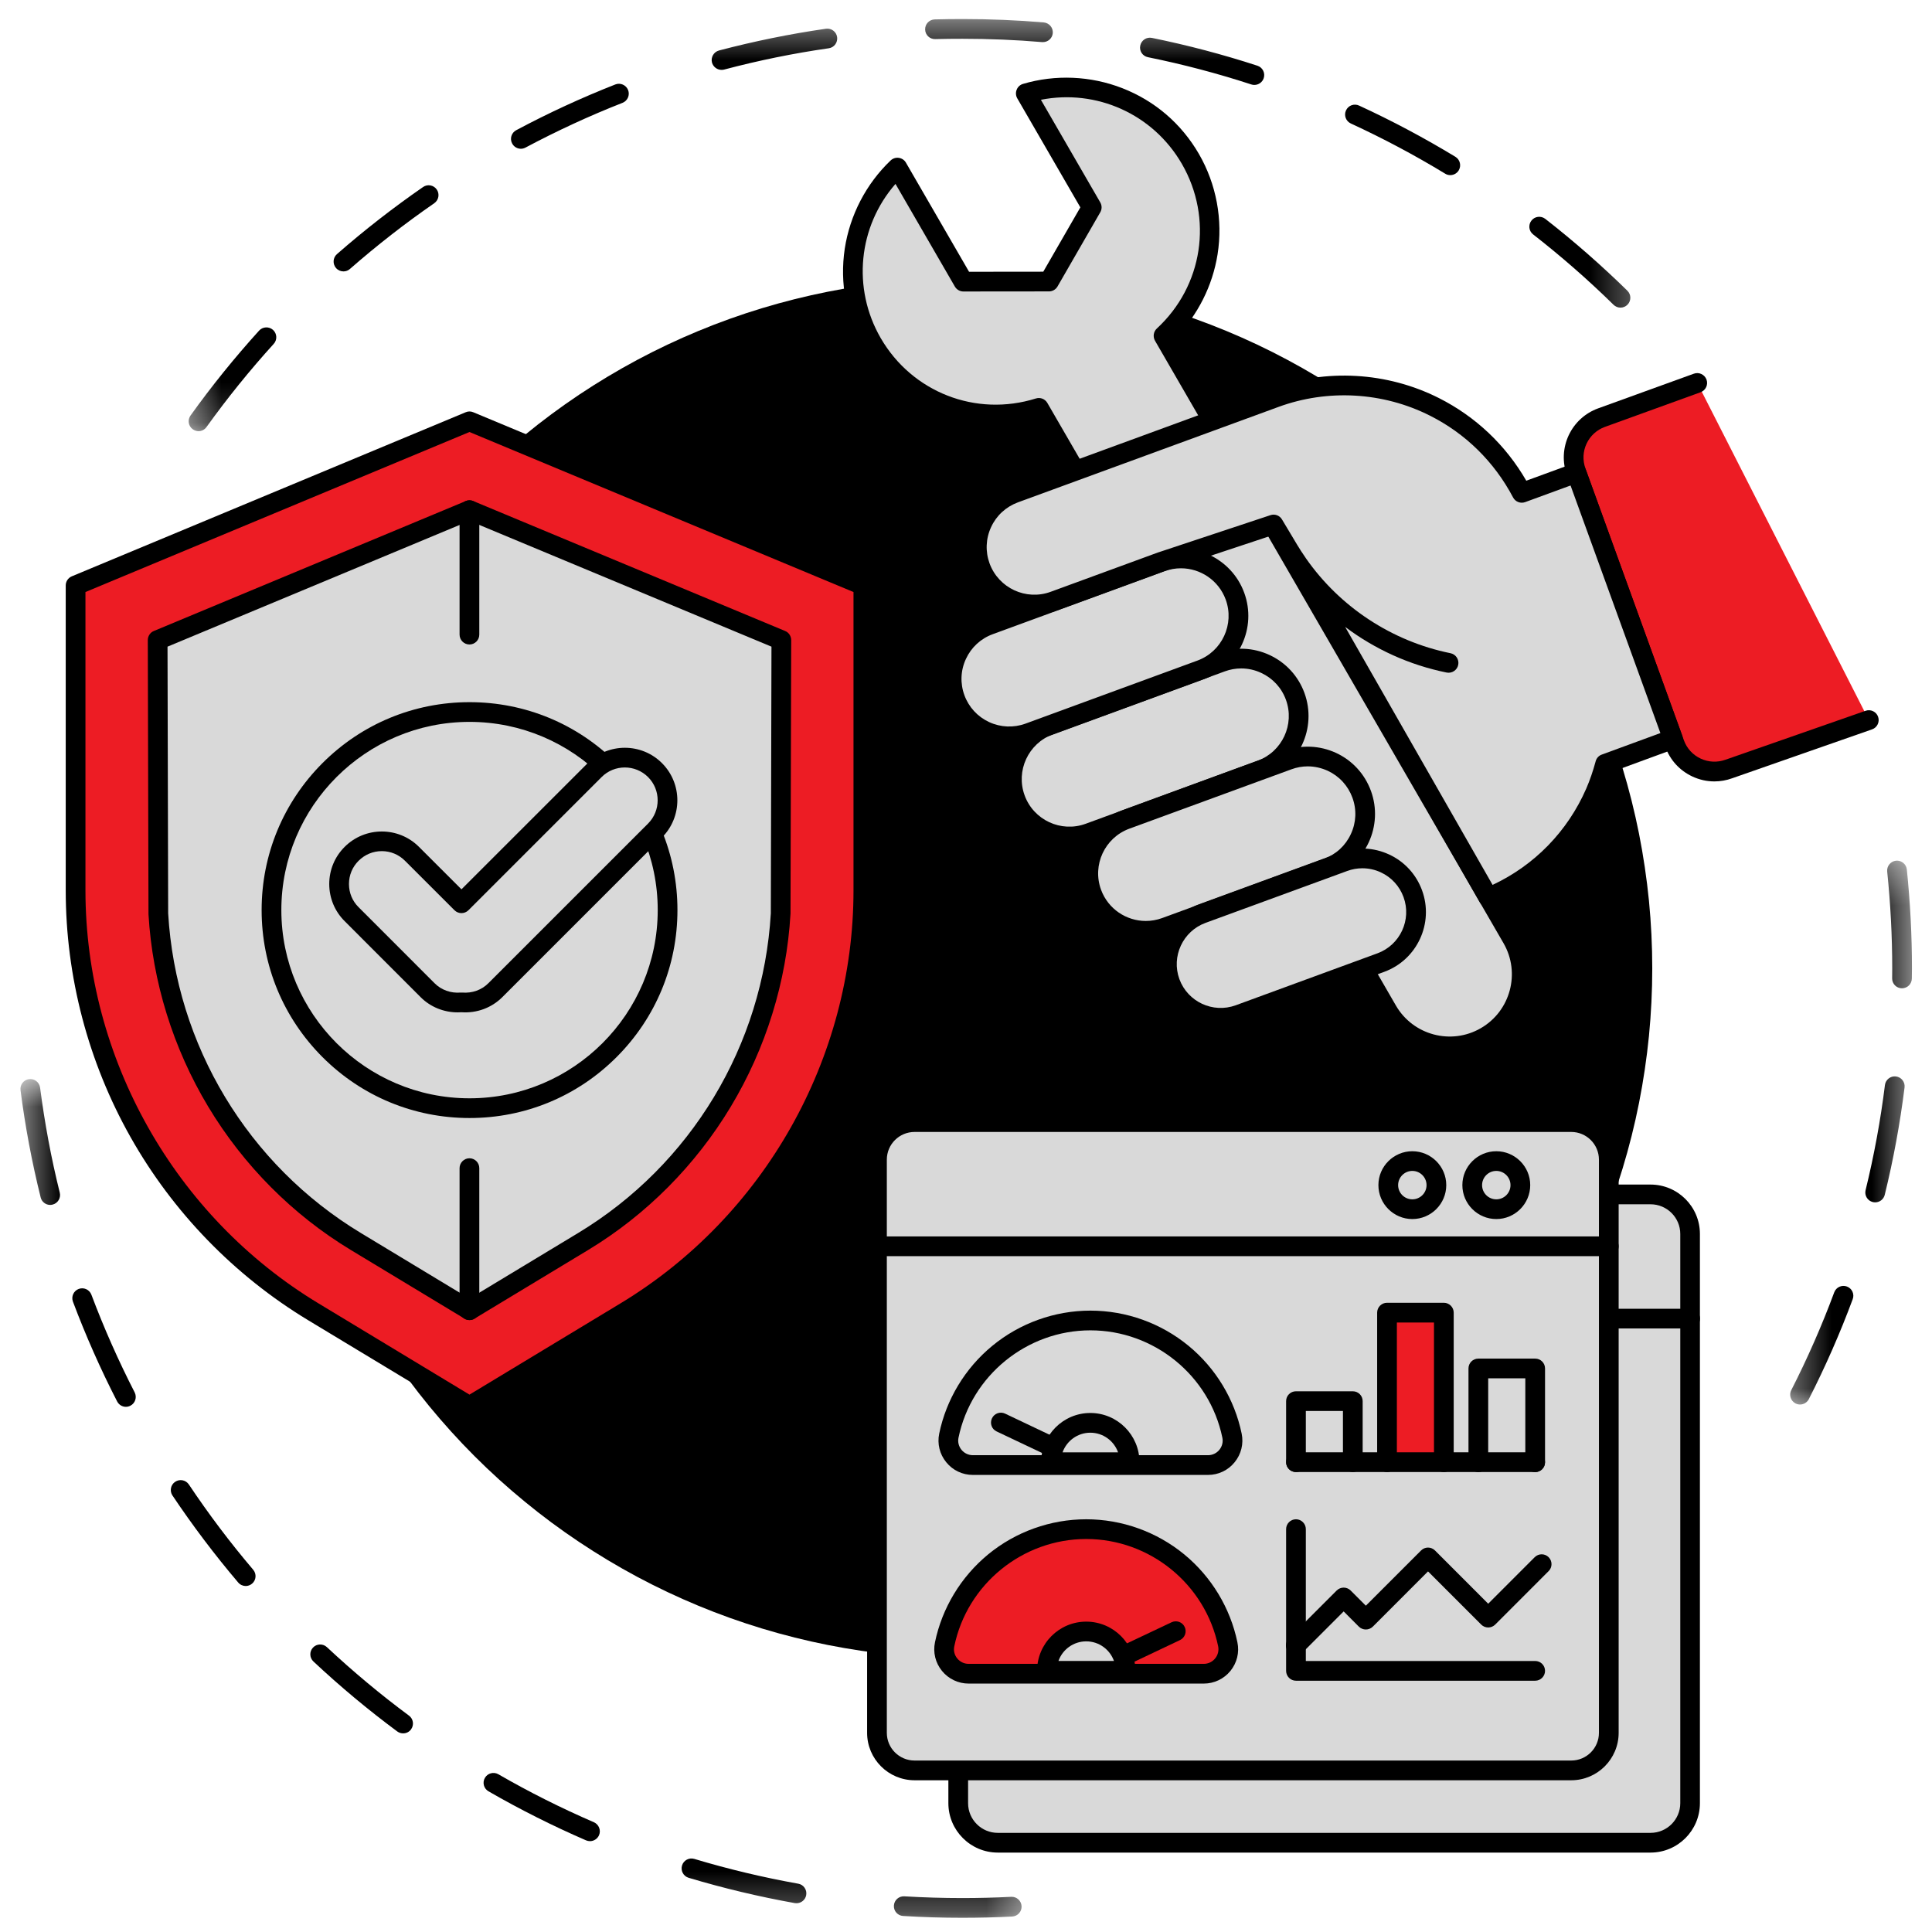 <svg width="48" height="48" viewBox="0 0 48 48" fill="none" xmlns="http://www.w3.org/2000/svg">
<mask id="mask0_3476_27124" style="mask-type:luminance" maskUnits="userSpaceOnUse" x="4" y="0" width="37" height="11">
<path d="M4.492 0.473H40.691V10.809H4.492V0.473Z" fill="white"/>
</mask>
<g mask="url(#mask0_3476_27124)">
<path d="M4.932 10.712C4.883 10.712 4.833 10.696 4.789 10.665C4.679 10.587 4.655 10.433 4.734 10.323C5.258 9.591 5.832 8.882 6.437 8.214C6.529 8.114 6.683 8.107 6.784 8.197C6.884 8.289 6.892 8.444 6.8 8.544C6.207 9.197 5.646 9.892 5.131 10.609C5.083 10.676 5.009 10.712 4.932 10.712ZM40.26 7.643C40.199 7.643 40.137 7.62 40.089 7.573C39.459 6.954 38.786 6.366 38.09 5.824C37.983 5.741 37.965 5.587 38.048 5.481C38.13 5.374 38.284 5.355 38.391 5.437C39.102 5.991 39.788 6.592 40.432 7.223C40.529 7.318 40.53 7.473 40.435 7.57C40.387 7.619 40.324 7.643 40.26 7.643ZM8.533 6.743C8.465 6.743 8.397 6.714 8.349 6.66C8.26 6.557 8.27 6.403 8.371 6.314C9.049 5.72 9.77 5.159 10.51 4.647C10.621 4.569 10.774 4.597 10.851 4.708C10.928 4.819 10.9 4.972 10.789 5.049C10.063 5.551 9.359 6.1 8.694 6.682C8.649 6.723 8.591 6.743 8.533 6.743ZM36.032 4.351C35.988 4.351 35.945 4.34 35.905 4.315C35.15 3.856 34.362 3.437 33.561 3.068C33.438 3.011 33.384 2.865 33.441 2.743C33.498 2.619 33.642 2.566 33.766 2.623C34.583 2.999 35.389 3.428 36.16 3.896C36.276 3.968 36.311 4.118 36.241 4.234C36.195 4.309 36.114 4.351 36.032 4.351ZM12.941 3.696C12.853 3.696 12.768 3.648 12.725 3.566C12.66 3.447 12.706 3.298 12.825 3.235C13.621 2.81 14.449 2.428 15.288 2.098C15.414 2.049 15.555 2.112 15.605 2.237C15.654 2.363 15.593 2.505 15.466 2.555C14.645 2.877 13.835 3.252 13.055 3.667C13.019 3.686 12.98 3.696 12.941 3.696ZM31.164 2.11C31.139 2.11 31.114 2.107 31.088 2.098C30.25 1.824 29.386 1.597 28.521 1.421C28.387 1.395 28.301 1.265 28.329 1.133C28.356 1 28.485 0.915 28.617 0.941C29.502 1.121 30.383 1.353 31.241 1.633C31.369 1.675 31.439 1.813 31.397 1.941C31.363 2.045 31.267 2.11 31.164 2.11ZM17.927 1.736C17.819 1.736 17.72 1.664 17.689 1.554C17.655 1.424 17.733 1.289 17.864 1.254C18.734 1.025 19.628 0.842 20.521 0.714C20.654 0.695 20.779 0.788 20.798 0.921C20.817 1.055 20.725 1.18 20.591 1.199C19.716 1.324 18.841 1.503 17.989 1.729C17.969 1.734 17.948 1.736 17.927 1.736ZM25.912 1.046C25.905 1.046 25.898 1.046 25.891 1.046C25.237 0.99 24.571 0.963 23.912 0.963C23.687 0.963 23.46 0.965 23.236 0.971C23.101 0.976 22.988 0.869 22.985 0.734C22.98 0.598 23.087 0.486 23.222 0.482C23.45 0.476 23.683 0.473 23.912 0.473C24.585 0.473 25.265 0.5 25.932 0.557C26.067 0.57 26.167 0.688 26.156 0.822C26.145 0.95 26.038 1.046 25.912 1.046Z" fill="black"/>
</g>
<mask id="mask1_3476_27124" style="mask-type:luminance" maskUnits="userSpaceOnUse" x="0" y="26" width="26" height="22">
<path d="M0.5 26.77H25.583V47.689H0.5V26.77Z" fill="white"/>
</mask>
<g mask="url(#mask1_3476_27124)">
<path d="M23.908 47.647C23.418 47.647 22.924 47.632 22.438 47.602C22.302 47.594 22.2 47.478 22.209 47.343C22.217 47.208 22.332 47.106 22.468 47.114C22.944 47.142 23.428 47.157 23.908 47.157C24.312 47.157 24.721 47.147 25.124 47.126C25.259 47.119 25.373 47.223 25.381 47.358C25.388 47.493 25.284 47.608 25.148 47.616C24.739 47.637 24.32 47.647 23.908 47.647ZM19.79 47.285C19.775 47.285 19.761 47.284 19.746 47.282C18.859 47.123 17.971 46.912 17.108 46.653C16.979 46.614 16.906 46.478 16.945 46.347C16.984 46.218 17.121 46.145 17.25 46.184C18.094 46.438 18.963 46.645 19.832 46.8C19.965 46.823 20.053 46.95 20.03 47.083C20.009 47.202 19.905 47.285 19.79 47.285ZM14.658 45.743C14.624 45.743 14.592 45.736 14.56 45.723C13.734 45.365 12.919 44.956 12.137 44.505C12.02 44.438 11.979 44.288 12.047 44.171C12.115 44.054 12.264 44.014 12.382 44.081C13.147 44.523 13.945 44.923 14.755 45.273C14.878 45.327 14.936 45.471 14.883 45.595C14.843 45.687 14.752 45.743 14.658 45.743ZM10.015 43.065C9.965 43.065 9.914 43.05 9.869 43.017C9.146 42.481 8.445 41.896 7.788 41.28C7.689 41.188 7.683 41.033 7.776 40.934C7.868 40.835 8.024 40.831 8.122 40.923C8.767 41.526 9.453 42.099 10.161 42.624C10.27 42.704 10.292 42.858 10.212 42.966C10.164 43.032 10.091 43.065 10.015 43.065ZM6.105 39.404C6.036 39.404 5.967 39.374 5.918 39.317C5.334 38.63 4.785 37.902 4.284 37.154C4.21 37.042 4.24 36.889 4.352 36.815C4.465 36.739 4.616 36.769 4.692 36.881C5.182 37.615 5.719 38.328 6.291 39C6.378 39.104 6.366 39.258 6.263 39.345C6.217 39.384 6.16 39.404 6.105 39.404ZM3.127 34.952C3.039 34.952 2.954 34.903 2.91 34.818C2.498 34.017 2.129 33.182 1.812 32.339C1.765 32.212 1.829 32.071 1.956 32.023C2.083 31.976 2.223 32.04 2.271 32.167C2.581 32.992 2.943 33.809 3.346 34.594C3.407 34.715 3.36 34.863 3.24 34.924C3.204 34.943 3.165 34.952 3.127 34.952ZM1.247 29.936C1.137 29.936 1.036 29.861 1.01 29.749C0.793 28.876 0.624 27.98 0.51 27.084C0.493 26.95 0.588 26.827 0.722 26.811C0.856 26.794 0.978 26.888 0.996 27.022C1.109 27.898 1.272 28.777 1.485 29.632C1.517 29.762 1.437 29.896 1.306 29.928C1.286 29.933 1.266 29.936 1.247 29.936Z" fill="black"/>
</g>
<mask id="mask2_3476_27124" style="mask-type:luminance" maskUnits="userSpaceOnUse" x="44" y="21" width="4" height="15">
<path d="M44.395 21.355H47.5V35.037H44.395V21.355Z" fill="white"/>
</mask>
<g mask="url(#mask2_3476_27124)">
<path d="M44.721 34.895C44.684 34.895 44.646 34.886 44.61 34.869C44.49 34.806 44.442 34.659 44.503 34.539C44.905 33.752 45.264 32.934 45.571 32.108C45.618 31.98 45.759 31.916 45.886 31.963C46.013 32.011 46.078 32.151 46.03 32.278C45.717 33.122 45.349 33.958 44.94 34.761C44.896 34.846 44.81 34.895 44.721 34.895ZM46.589 29.872C46.57 29.872 46.55 29.869 46.53 29.865C46.398 29.833 46.318 29.7 46.35 29.569C46.56 28.713 46.722 27.834 46.831 26.957C46.848 26.823 46.971 26.727 47.105 26.744C47.239 26.761 47.335 26.883 47.318 27.018C47.206 27.913 47.041 28.811 46.826 29.685C46.799 29.797 46.699 29.872 46.589 29.872ZM47.254 24.554C47.254 24.554 47.253 24.554 47.252 24.554C47.117 24.553 47.008 24.442 47.01 24.307C47.011 24.224 47.012 24.142 47.012 24.061C47.012 23.257 46.969 22.448 46.887 21.653C46.874 21.518 46.972 21.398 47.105 21.384C47.24 21.37 47.36 21.468 47.375 21.602C47.458 22.413 47.502 23.24 47.502 24.06C47.502 24.144 47.501 24.228 47.499 24.311C47.498 24.446 47.389 24.554 47.254 24.554Z" fill="black"/>
</g>
<path d="M41.05 24.058C41.05 24.62 41.022 25.18 40.968 25.738C40.912 26.297 40.83 26.851 40.721 27.402C40.612 27.953 40.475 28.497 40.312 29.034C40.15 29.571 39.96 30.099 39.745 30.618C39.53 31.136 39.291 31.643 39.026 32.138C38.761 32.633 38.474 33.114 38.161 33.581C37.849 34.047 37.515 34.498 37.16 34.932C36.804 35.365 36.427 35.781 36.03 36.178C35.632 36.575 35.217 36.952 34.784 37.307C34.35 37.664 33.899 37.998 33.432 38.309C32.966 38.621 32.485 38.91 31.989 39.175C31.495 39.44 30.988 39.679 30.47 39.894C29.951 40.109 29.423 40.298 28.885 40.461C28.349 40.623 27.804 40.76 27.254 40.869C26.703 40.978 26.148 41.061 25.591 41.116C25.032 41.171 24.472 41.199 23.91 41.199C23.348 41.199 22.788 41.171 22.23 41.116C21.671 41.061 21.117 40.978 20.566 40.869C20.016 40.76 19.471 40.623 18.935 40.461C18.397 40.298 17.869 40.109 17.35 39.894C16.832 39.679 16.325 39.44 15.83 39.175C15.335 38.91 14.854 38.621 14.387 38.309C13.921 37.998 13.47 37.664 13.037 37.307C12.603 36.952 12.187 36.575 11.79 36.178C11.393 35.781 11.017 35.365 10.661 34.932C10.305 34.498 9.971 34.047 9.659 33.581C9.347 33.114 9.059 32.633 8.794 32.138C8.529 31.643 8.289 31.136 8.074 30.618C7.86 30.099 7.671 29.571 7.508 29.034C7.345 28.497 7.208 27.953 7.099 27.402C6.99 26.851 6.908 26.297 6.852 25.738C6.797 25.18 6.77 24.62 6.77 24.058C6.77 23.497 6.797 22.937 6.852 22.379C6.908 21.82 6.99 21.265 7.099 20.714C7.208 20.164 7.345 19.62 7.508 19.083C7.671 18.545 7.86 18.017 8.074 17.499C8.289 16.981 8.529 16.473 8.794 15.979C9.059 15.483 9.347 15.002 9.659 14.536C9.971 14.069 10.305 13.618 10.661 13.184C11.017 12.751 11.393 12.336 11.79 11.938C12.187 11.542 12.603 11.165 13.037 10.809C13.47 10.453 13.921 10.119 14.387 9.807C14.854 9.496 15.335 9.207 15.83 8.942C16.325 8.677 16.832 8.438 17.35 8.223C17.869 8.008 18.397 7.819 18.935 7.656C19.471 7.494 20.016 7.357 20.566 7.248C21.117 7.138 21.671 7.056 22.23 7C22.788 6.946 23.348 6.918 23.91 6.918C24.472 6.918 25.032 6.946 25.591 7C26.148 7.056 26.703 7.138 27.254 7.248C27.804 7.357 28.349 7.494 28.885 7.656C29.423 7.819 29.951 8.008 30.47 8.223C30.988 8.438 31.495 8.677 31.989 8.942C32.485 9.207 32.966 9.496 33.432 9.807C33.899 10.119 34.35 10.453 34.784 10.809C35.217 11.165 35.632 11.542 36.03 11.938C36.427 12.336 36.804 12.751 37.16 13.184C37.515 13.618 37.849 14.069 38.161 14.536C38.474 15.002 38.761 15.483 39.026 15.979C39.291 16.473 39.53 16.981 39.745 17.499C39.96 18.017 40.15 18.545 40.312 19.083C40.475 19.62 40.612 20.164 40.721 20.714C40.83 21.265 40.912 21.82 40.968 22.379C41.022 22.937 41.05 23.497 41.05 24.058Z" fill="black"/>
<path d="M33.871 24.071L34.469 25.103C34.963 25.958 36.058 26.251 36.914 25.755C37.769 25.261 38.062 24.166 37.566 23.31L36.98 22.296L31.624 13.037L30.125 10.446L28.909 8.34C30.104 7.236 30.424 5.414 29.574 3.946C28.735 2.494 27.027 1.861 25.486 2.318L27.124 5.151L26.061 6.993L23.935 6.995L22.297 4.163C21.132 5.271 20.83 7.067 21.669 8.519C22.519 9.987 24.256 10.618 25.81 10.132L26.714 11.696L33.871 24.071Z" fill="#D9D9D9"/>
<path d="M36.021 26.242C35.317 26.242 34.632 25.878 34.256 25.227L33.659 24.195C33.591 24.076 33.631 23.927 33.748 23.859C33.865 23.791 34.015 23.832 34.083 23.948L34.68 24.981C35.106 25.719 36.053 25.972 36.79 25.545C37.528 25.119 37.781 24.171 37.355 23.434L28.695 8.464C28.639 8.365 28.658 8.239 28.741 8.162C29.888 7.104 30.143 5.421 29.363 4.071C28.647 2.833 27.24 2.207 25.861 2.479L27.336 5.029C27.38 5.105 27.38 5.199 27.336 5.274L26.274 7.117C26.23 7.193 26.149 7.24 26.062 7.24L23.935 7.242C23.848 7.242 23.767 7.195 23.723 7.119L22.248 4.569C21.324 5.628 21.166 7.161 21.88 8.398C22.662 9.748 24.247 10.366 25.736 9.9C25.846 9.865 25.964 9.912 26.021 10.011L26.926 11.574C26.994 11.692 26.954 11.841 26.836 11.909C26.719 11.977 26.57 11.937 26.502 11.82L25.693 10.421C24.934 10.616 24.124 10.57 23.388 10.289C22.577 9.98 21.892 9.395 21.457 8.642C21.021 7.889 20.859 7.036 20.988 6.176C21.116 5.343 21.52 4.565 22.128 3.986C22.182 3.935 22.257 3.911 22.331 3.922C22.406 3.933 22.471 3.976 22.508 4.042L24.076 6.752L25.92 6.75L26.841 5.152L25.273 2.442C25.236 2.377 25.231 2.298 25.259 2.229C25.286 2.159 25.344 2.106 25.415 2.085C26.22 1.846 27.097 1.884 27.882 2.19C28.691 2.505 29.35 3.071 29.787 3.825C30.221 4.577 30.386 5.463 30.25 6.32C30.126 7.098 29.761 7.823 29.215 8.384L37.779 23.189C38.34 24.16 38.007 25.407 37.036 25.969C36.715 26.154 36.366 26.242 36.021 26.242Z" fill="black"/>
<path d="M46.43 17.888L42.953 19.103C42.408 19.301 41.804 19.018 41.606 18.472L39.161 11.72C38.963 11.173 39.246 10.571 39.791 10.372L42.168 9.512L46.43 17.888Z" fill="#ED1C24"/>
<path d="M42.594 19.414C42.406 19.414 42.22 19.373 42.045 19.291C41.731 19.144 41.493 18.884 41.376 18.558L38.93 11.806C38.812 11.48 38.828 11.128 38.974 10.814C39.121 10.501 39.382 10.263 39.707 10.145L42.084 9.284C42.211 9.238 42.351 9.304 42.398 9.431C42.444 9.558 42.378 9.698 42.251 9.745L39.874 10.606C39.672 10.679 39.51 10.827 39.418 11.022C39.326 11.217 39.317 11.436 39.39 11.639L41.836 18.392C41.909 18.594 42.057 18.756 42.252 18.847C42.447 18.938 42.666 18.948 42.869 18.875C42.87 18.875 42.871 18.875 42.873 18.874L46.35 17.659C46.477 17.615 46.617 17.681 46.661 17.809C46.706 17.937 46.638 18.077 46.511 18.121L43.035 19.336C42.891 19.388 42.742 19.414 42.594 19.414Z" fill="black"/>
<path d="M31.326 19.132L27.056 20.697C26.316 20.968 25.496 20.588 25.224 19.848C24.953 19.107 25.334 18.287 26.074 18.016L30.344 16.451C31.084 16.18 31.904 16.56 32.175 17.3C32.447 18.041 32.066 18.861 31.326 19.132Z" fill="#D9D9D9"/>
<path d="M26.569 21.028C25.887 21.028 25.244 20.607 24.997 19.93C24.68 19.065 25.125 18.102 25.991 17.785L30.261 16.22C30.681 16.067 31.135 16.085 31.54 16.273C31.946 16.461 32.254 16.796 32.408 17.215C32.725 18.081 32.279 19.044 31.412 19.361L27.142 20.925C26.953 20.994 26.759 21.028 26.569 21.028ZM30.838 16.607C30.7 16.607 30.563 16.631 30.43 16.68L26.16 18.244C25.548 18.469 25.232 19.15 25.457 19.762C25.68 20.374 26.362 20.691 26.974 20.466L31.244 18.901C31.857 18.676 32.172 17.996 31.948 17.384C31.839 17.086 31.62 16.85 31.334 16.718C31.176 16.644 31.007 16.607 30.838 16.607Z" fill="black"/>
<path d="M29.834 16.64L25.564 18.204C24.824 18.476 24.003 18.095 23.732 17.355C23.461 16.614 23.841 15.795 24.581 15.523L28.851 13.959C29.592 13.687 30.412 14.068 30.683 14.808C30.954 15.549 30.575 16.368 29.834 16.64Z" fill="#D9D9D9"/>
<path d="M25.071 18.54C24.831 18.54 24.593 18.488 24.369 18.384C23.963 18.196 23.655 17.862 23.501 17.442C23.348 17.022 23.367 16.568 23.555 16.163C23.742 15.758 24.077 15.45 24.497 15.297L28.767 13.731C29.632 13.414 30.595 13.86 30.912 14.726C31.23 15.593 30.783 16.555 29.917 16.872L25.647 18.438C25.46 18.505 25.265 18.54 25.071 18.54ZM29.34 14.119C29.205 14.119 29.068 14.142 28.935 14.191L24.665 15.756C24.369 15.864 24.131 16.083 23.999 16.369C23.865 16.656 23.852 16.977 23.961 17.274C24.07 17.57 24.287 17.806 24.575 17.94C24.861 18.072 25.183 18.086 25.479 17.978L29.749 16.412C30.361 16.188 30.676 15.507 30.452 14.895C30.276 14.417 29.823 14.119 29.34 14.119Z" fill="black"/>
<path d="M32.982 21.565L28.958 23.041C28.218 23.311 27.397 22.931 27.127 22.191C26.855 21.451 27.235 20.63 27.975 20.359L31.999 18.884C32.74 18.614 33.56 18.993 33.832 19.734C34.102 20.474 33.723 21.295 32.982 21.565Z" fill="#D9D9D9"/>
<path d="M28.467 23.371C27.785 23.371 27.143 22.95 26.895 22.273C26.578 21.408 27.024 20.445 27.891 20.128L31.914 18.654C32.334 18.5 32.788 18.519 33.194 18.706C33.599 18.894 33.906 19.229 34.06 19.648C34.377 20.514 33.931 21.477 33.066 21.795L29.041 23.269C28.851 23.338 28.658 23.371 28.467 23.371ZM32.49 19.04C32.353 19.04 32.215 19.065 32.083 19.114L28.059 20.588C27.446 20.813 27.131 21.493 27.355 22.105C27.531 22.584 27.984 22.881 28.467 22.881C28.602 22.881 28.739 22.858 28.873 22.809L32.896 21.335C33.194 21.226 33.43 21.009 33.562 20.721C33.696 20.435 33.709 20.113 33.6 19.817C33.491 19.52 33.274 19.284 32.988 19.15C32.828 19.078 32.66 19.04 32.49 19.04Z" fill="black"/>
<path d="M35.989 16.469C34.355 16.137 32.901 15.135 32.018 13.658L31.641 13.03L28.86 13.952L26.189 14.932C25.448 15.203 24.628 14.823 24.357 14.082C24.086 13.342 24.465 12.521 25.206 12.251L31.679 9.878C32.973 9.405 34.405 9.486 35.636 10.107C36.568 10.575 37.324 11.325 37.808 12.243L39.168 11.745L41.565 18.359L39.88 18.976C39.816 19.218 39.736 19.457 39.634 19.689C39.119 20.871 38.166 21.805 36.98 22.298L32.236 13.996L35.989 16.469Z" fill="#D9D9D9"/>
<path d="M36.98 22.544C36.895 22.544 36.812 22.499 36.767 22.421L32.032 14.134C31.953 14.02 31.878 13.904 31.807 13.785L31.532 13.325L28.941 14.185L26.272 15.162C26.084 15.232 25.889 15.265 25.698 15.265C25.016 15.265 24.375 14.844 24.126 14.167C23.973 13.748 23.992 13.294 24.18 12.889C24.368 12.484 24.702 12.175 25.122 12.021L31.594 9.65C32.946 9.154 34.459 9.241 35.746 9.888C36.659 10.348 37.407 11.055 37.92 11.943L39.083 11.517C39.144 11.494 39.211 11.497 39.27 11.525C39.329 11.552 39.374 11.602 39.397 11.663L41.795 18.277C41.841 18.404 41.776 18.543 41.649 18.59L40.083 19.164C40.018 19.387 39.944 19.592 39.859 19.788C39.315 21.031 38.327 22.003 37.074 22.525C37.043 22.538 37.012 22.544 36.98 22.544ZM33.42 15.575L37.083 21.985C38.125 21.497 38.947 20.653 39.41 19.592C39.501 19.382 39.577 19.161 39.644 18.913C39.664 18.837 39.721 18.774 39.795 18.748L41.252 18.213L39.02 12.062L37.892 12.475C37.777 12.517 37.649 12.467 37.592 12.359C37.125 11.474 36.411 10.771 35.525 10.326C34.36 9.739 32.988 9.661 31.763 10.11L25.29 12.481C24.994 12.591 24.756 12.808 24.624 13.095C24.491 13.381 24.478 13.703 24.586 13.999C24.811 14.611 25.491 14.928 26.104 14.703L28.775 13.724C28.777 13.723 28.78 13.722 28.783 13.722L31.564 12.799C31.673 12.762 31.792 12.806 31.851 12.906L32.227 13.534C32.29 13.639 32.357 13.743 32.427 13.843C32.434 13.852 32.44 13.862 32.446 13.872C33.291 15.082 34.58 15.933 36.038 16.229C36.17 16.256 36.256 16.385 36.229 16.519C36.202 16.651 36.072 16.736 35.94 16.709C35.018 16.522 34.158 16.13 33.42 15.575Z" fill="black"/>
<path d="M34.307 23.916L30.785 25.206C30.094 25.46 29.328 25.105 29.074 24.412C28.82 23.721 29.175 22.954 29.868 22.7L33.389 21.41C34.081 21.157 34.847 21.512 35.101 22.203C35.355 22.896 35 23.662 34.307 23.916Z" fill="#D9D9D9"/>
<path d="M30.328 25.531C29.683 25.531 29.077 25.135 28.843 24.496C28.543 23.677 28.965 22.769 29.782 22.469L33.304 21.179C33.699 21.034 34.129 21.052 34.511 21.229C34.894 21.406 35.184 21.722 35.33 22.119C35.63 22.936 35.208 23.846 34.391 24.145L30.869 25.436C30.691 25.5 30.507 25.531 30.328 25.531ZM33.847 21.572C33.721 21.572 33.594 21.594 33.472 21.639L29.95 22.929C29.387 23.136 29.096 23.763 29.302 24.327C29.509 24.891 30.136 25.182 30.701 24.976L34.222 23.685C34.786 23.478 35.077 22.851 34.87 22.287C34.77 22.014 34.57 21.796 34.305 21.673C34.159 21.605 34.004 21.572 33.847 21.572Z" fill="black"/>
<path d="M39.971 29.676H41.012C41.555 29.676 41.994 30.114 41.994 30.658V44.8C41.994 45.344 41.555 45.783 41.012 45.783H24.794C24.252 45.783 23.812 45.344 23.812 44.8V43.986L39.971 29.676Z" fill="#D9D9D9"/>
<path d="M41.007 46.027H24.79C24.113 46.027 23.562 45.477 23.562 44.799V43.985C23.562 43.85 23.673 43.74 23.807 43.74C23.943 43.74 24.052 43.85 24.052 43.985V44.799C24.052 45.207 24.383 45.537 24.79 45.537H41.007C41.414 45.537 41.746 45.207 41.746 44.799V30.657C41.746 30.25 41.414 29.92 41.007 29.92H39.966C39.832 29.92 39.721 29.811 39.721 29.675C39.721 29.54 39.832 29.43 39.966 29.43H41.007C41.684 29.43 42.234 29.98 42.234 30.657V44.799C42.234 45.477 41.684 46.027 41.007 46.027Z" fill="black"/>
<path d="M41.991 33.005H39.968C39.833 33.005 39.723 32.896 39.723 32.761C39.723 32.626 39.833 32.516 39.968 32.516H41.991C42.127 32.516 42.236 32.626 42.236 32.761C42.236 32.896 42.127 33.005 41.991 33.005Z" fill="black"/>
<path d="M39.034 43.983H22.719C22.204 43.983 21.785 43.565 21.785 43.05V28.808C21.785 28.293 22.204 27.875 22.719 27.875H39.034C39.55 27.875 39.967 28.293 39.967 28.808V43.05C39.967 43.565 39.55 43.983 39.034 43.983Z" fill="#D9D9D9"/>
<path d="M39.037 44.23H22.722C22.072 44.23 21.543 43.702 21.543 43.051V28.811C21.543 28.162 22.072 27.633 22.722 27.633H39.037C39.686 27.633 40.215 28.162 40.215 28.811V43.051C40.215 43.702 39.686 44.23 39.037 44.23ZM22.722 28.123C22.342 28.123 22.033 28.431 22.033 28.811V43.052C22.033 43.432 22.342 43.74 22.722 43.74H39.037C39.416 43.74 39.725 43.432 39.725 43.052V28.811C39.725 28.431 39.416 28.123 39.037 28.123H22.722Z" fill="black"/>
<path d="M37.774 29.442C37.774 29.521 37.758 29.598 37.728 29.67C37.698 29.743 37.655 29.808 37.599 29.864C37.542 29.92 37.478 29.964 37.404 29.994C37.332 30.024 37.255 30.04 37.176 30.04C37.097 30.04 37.02 30.024 36.948 29.994C36.874 29.964 36.81 29.92 36.753 29.864C36.697 29.808 36.654 29.743 36.624 29.67C36.594 29.598 36.578 29.521 36.578 29.442C36.578 29.363 36.594 29.286 36.624 29.212C36.654 29.14 36.697 29.075 36.753 29.019C36.81 28.963 36.874 28.919 36.948 28.889C37.02 28.859 37.097 28.844 37.176 28.844C37.255 28.844 37.332 28.859 37.404 28.889C37.478 28.919 37.542 28.963 37.599 29.019C37.655 29.075 37.698 29.14 37.728 29.212C37.758 29.286 37.774 29.363 37.774 29.442Z" fill="#D9D9D9"/>
<path d="M37.175 30.287C36.711 30.287 36.332 29.909 36.332 29.444C36.332 28.98 36.711 28.602 37.175 28.602C37.639 28.602 38.018 28.98 38.018 29.444C38.018 29.909 37.639 30.287 37.175 30.287ZM37.175 29.091C36.98 29.091 36.822 29.25 36.822 29.444C36.822 29.639 36.98 29.797 37.175 29.797C37.37 29.797 37.528 29.639 37.528 29.444C37.528 29.25 37.37 29.091 37.175 29.091Z" fill="black"/>
<path d="M35.684 29.442C35.684 29.521 35.669 29.598 35.638 29.67C35.608 29.743 35.565 29.808 35.509 29.864C35.453 29.92 35.388 29.964 35.314 29.994C35.242 30.024 35.165 30.04 35.086 30.04C35.007 30.04 34.93 30.024 34.858 29.994C34.784 29.964 34.72 29.92 34.663 29.864C34.607 29.808 34.564 29.743 34.534 29.67C34.504 29.598 34.488 29.521 34.488 29.442C34.488 29.363 34.504 29.286 34.534 29.212C34.564 29.14 34.607 29.075 34.663 29.019C34.72 28.963 34.784 28.919 34.858 28.889C34.93 28.859 35.007 28.844 35.086 28.844C35.165 28.844 35.242 28.859 35.314 28.889C35.388 28.919 35.453 28.963 35.509 29.019C35.565 29.075 35.608 29.14 35.638 29.212C35.669 29.286 35.684 29.363 35.684 29.442Z" fill="#D9D9D9"/>
<path d="M35.089 30.287C34.625 30.287 34.246 29.909 34.246 29.444C34.246 28.98 34.625 28.602 35.089 28.602C35.553 28.602 35.932 28.98 35.932 29.444C35.932 29.909 35.553 30.287 35.089 30.287ZM35.089 29.091C34.894 29.091 34.736 29.25 34.736 29.444C34.736 29.639 34.894 29.797 35.089 29.797C35.284 29.797 35.442 29.639 35.442 29.444C35.442 29.25 35.284 29.091 35.089 29.091Z" fill="black"/>
<path d="M39.97 31.209H21.788C21.653 31.209 21.543 31.098 21.543 30.964C21.543 30.828 21.653 30.719 21.788 30.719H39.97C40.106 30.719 40.215 30.828 40.215 30.964C40.215 31.098 40.106 31.209 39.97 31.209Z" fill="black"/>
<path d="M30.01 36.4C30.394 36.4 30.684 36.046 30.606 35.67C30.268 34.037 28.822 32.809 27.089 32.809C25.355 32.809 23.909 34.037 23.571 35.67C23.493 36.046 23.783 36.4 24.167 36.4H30.01Z" fill="#D9D9D9"/>
<path d="M30.013 36.644H24.17C23.913 36.644 23.671 36.53 23.509 36.329C23.346 36.13 23.282 35.87 23.334 35.619C23.51 34.767 23.978 33.992 24.653 33.437C25.338 32.873 26.203 32.562 27.091 32.562C27.98 32.562 28.845 32.873 29.53 33.437C30.205 33.992 30.673 34.767 30.849 35.619C30.901 35.87 30.837 36.13 30.674 36.329C30.512 36.53 30.27 36.644 30.013 36.644ZM27.091 33.052C25.512 33.052 24.133 34.174 23.814 35.718C23.791 35.825 23.819 35.935 23.888 36.02C23.957 36.105 24.061 36.154 24.17 36.154H30.013C30.122 36.154 30.226 36.105 30.295 36.02C30.364 35.935 30.392 35.825 30.369 35.718C30.05 34.174 28.671 33.052 27.091 33.052Z" fill="black"/>
<path d="M26.185 36.214C26.149 36.214 26.113 36.206 26.08 36.189L24.761 35.564C24.638 35.507 24.587 35.361 24.645 35.238C24.703 35.116 24.849 35.063 24.971 35.121L26.289 35.747C26.412 35.805 26.464 35.951 26.406 36.073C26.364 36.161 26.276 36.214 26.185 36.214Z" fill="black"/>
<path d="M26.117 36.328C26.117 35.789 26.555 35.352 27.094 35.352C27.633 35.352 28.07 35.789 28.07 36.328H26.117Z" fill="#D9D9D9"/>
<path d="M28.065 36.572H26.112C25.976 36.572 25.867 36.463 25.867 36.327C25.867 35.654 26.415 35.105 27.089 35.105C27.762 35.105 28.31 35.654 28.31 36.327C28.31 36.463 28.201 36.572 28.065 36.572ZM26.399 36.083H27.778C27.678 35.799 27.406 35.595 27.089 35.595C26.771 35.595 26.5 35.799 26.399 36.083Z" fill="black"/>
<path d="M24.066 41.584C23.682 41.584 23.393 41.231 23.469 40.854C23.807 39.22 25.254 37.992 26.988 37.992C28.721 37.992 30.168 39.22 30.505 40.854C30.583 41.231 30.294 41.584 29.908 41.584H24.066Z" fill="#ED1C24"/>
<path d="M29.907 41.828H24.065C23.808 41.828 23.566 41.713 23.403 41.513C23.24 41.313 23.177 41.055 23.229 40.803C23.405 39.952 23.873 39.177 24.548 38.62C25.232 38.057 26.098 37.746 26.987 37.746C27.874 37.746 28.74 38.057 29.424 38.62C30.1 39.177 30.567 39.952 30.743 40.803C30.796 41.055 30.732 41.313 30.57 41.513C30.407 41.713 30.165 41.828 29.907 41.828ZM26.987 38.236C25.406 38.236 24.027 39.357 23.709 40.903C23.686 41.01 23.713 41.119 23.782 41.203C23.852 41.289 23.955 41.338 24.065 41.338H29.907C30.017 41.338 30.121 41.289 30.19 41.203C30.259 41.119 30.286 41.01 30.265 40.903C29.945 39.357 28.567 38.236 26.987 38.236Z" fill="black"/>
<path d="M27.894 41.396C27.801 41.396 27.713 41.344 27.672 41.256C27.614 41.133 27.666 40.987 27.788 40.929L29.107 40.305C29.23 40.247 29.376 40.299 29.433 40.421C29.491 40.543 29.439 40.689 29.317 40.747L27.998 41.373C27.964 41.388 27.928 41.396 27.894 41.396Z" fill="black"/>
<path d="M27.961 41.512C27.961 40.972 27.523 40.535 26.984 40.535C26.444 40.535 26.008 40.973 26.008 41.512H27.961Z" fill="#D9D9D9"/>
<path d="M27.963 41.755H26.011C25.875 41.755 25.766 41.645 25.766 41.511C25.766 40.837 26.313 40.289 26.987 40.289C27.661 40.289 28.208 40.837 28.208 41.511C28.208 41.645 28.098 41.755 27.963 41.755ZM26.297 41.266H27.676C27.575 40.982 27.304 40.779 26.987 40.779C26.669 40.779 26.398 40.982 26.297 41.266Z" fill="black"/>
<path d="M32.195 34.809H33.607V36.325H32.195V34.809Z" fill="#D9D9D9"/>
<path d="M33.61 36.573C33.475 36.573 33.365 36.462 33.365 36.328V35.056H32.443V36.328C32.443 36.462 32.333 36.573 32.198 36.573C32.062 36.573 31.953 36.462 31.953 36.328V34.811C31.953 34.675 32.062 34.566 32.198 34.566H33.61C33.746 34.566 33.855 34.675 33.855 34.811V36.328C33.855 36.462 33.746 36.573 33.61 36.573Z" fill="black"/>
<path d="M34.461 32.609H35.873V36.326H34.461V32.609Z" fill="#ED1C24"/>
<path d="M35.872 36.574C35.736 36.574 35.627 36.463 35.627 36.329V32.857H34.705V36.329C34.705 36.463 34.596 36.574 34.46 36.574C34.325 36.574 34.215 36.463 34.215 36.329V32.612C34.215 32.477 34.325 32.367 34.46 32.367H35.872C36.006 32.367 36.117 32.477 36.117 32.612V36.329C36.117 36.463 36.006 36.574 35.872 36.574Z" fill="black"/>
<path d="M36.73 33.996H38.142V36.328H36.73V33.996Z" fill="#D9D9D9"/>
<path d="M38.141 36.575C38.006 36.575 37.896 36.465 37.896 36.33V34.244H36.974V36.33C36.974 36.465 36.864 36.575 36.729 36.575C36.593 36.575 36.484 36.465 36.484 36.33V33.999C36.484 33.863 36.593 33.754 36.729 33.754H38.141C38.277 33.754 38.386 33.863 38.386 33.999V36.33C38.386 36.465 38.277 36.575 38.141 36.575Z" fill="black"/>
<path d="M38.141 36.572H32.198C32.062 36.572 31.953 36.462 31.953 36.327C31.953 36.191 32.062 36.082 32.198 36.082H38.141C38.277 36.082 38.386 36.191 38.386 36.327C38.386 36.462 38.277 36.572 38.141 36.572Z" fill="black"/>
<path d="M38.141 41.757H32.198C32.062 41.757 31.953 41.646 31.953 41.512V37.991C31.953 37.856 32.062 37.746 32.198 37.746C32.333 37.746 32.443 37.856 32.443 37.991V41.267H38.141C38.277 41.267 38.386 41.376 38.386 41.512C38.386 41.646 38.277 41.757 38.141 41.757Z" fill="black"/>
<path d="M32.195 41.122C32.131 41.122 32.069 41.099 32.021 41.051C31.925 40.955 31.925 40.8 32.021 40.704L33.21 39.515C33.306 39.42 33.461 39.42 33.556 39.515L33.934 39.893L35.306 38.521C35.401 38.425 35.556 38.425 35.652 38.521L36.974 39.844L38.129 38.688C38.225 38.592 38.38 38.592 38.475 38.688C38.571 38.784 38.571 38.939 38.475 39.034L37.147 40.363C37.051 40.458 36.897 40.458 36.801 40.363L35.479 39.041L34.108 40.413C34.012 40.508 33.856 40.508 33.76 40.413L33.383 40.035L32.367 41.051C32.319 41.099 32.257 41.122 32.195 41.122Z" fill="black"/>
<path d="M15.545 32.587L11.665 34.932L7.786 32.587C4.119 30.373 1.879 26.401 1.879 22.117V14.542L11.665 10.465L21.451 14.542V22.117C21.451 26.401 19.211 30.373 15.545 32.587Z" fill="#ED1C24"/>
<path d="M11.664 35.18C11.62 35.18 11.577 35.168 11.538 35.144L7.657 32.801C5.823 31.692 4.296 30.118 3.243 28.251C2.19 26.384 1.633 24.264 1.633 22.12V14.545C1.633 14.447 1.692 14.358 1.783 14.319L11.57 10.242C11.63 10.216 11.698 10.216 11.758 10.242L21.545 14.319C21.636 14.358 21.695 14.447 21.695 14.545V22.12C21.695 24.264 21.139 26.384 20.085 28.251C19.032 30.118 17.506 31.692 15.669 32.801L11.79 35.144C11.752 35.168 11.708 35.18 11.664 35.18ZM2.123 14.709V22.12C2.123 26.292 4.341 30.224 7.911 32.381L11.664 34.649L15.417 32.381C18.988 30.224 21.205 26.292 21.205 22.12V14.709L11.664 10.733L2.123 14.709Z" fill="black"/>
<path d="M19.393 22.7C19.199 26.029 17.356 29.111 14.487 30.844L11.661 32.551L8.836 30.844C5.966 29.111 4.125 26.029 3.931 22.7L3.914 15.903L11.661 12.676L19.409 15.903L19.393 22.7Z" fill="#D9D9D9"/>
<path d="M11.664 32.795C11.62 32.795 11.577 32.783 11.538 32.76L8.712 31.053C7.273 30.183 6.049 28.953 5.173 27.495C4.3 26.043 3.787 24.389 3.689 22.713C3.689 22.709 3.689 22.704 3.689 22.7L3.672 15.904C3.672 15.805 3.731 15.714 3.822 15.677L11.57 12.449C11.63 12.423 11.698 12.423 11.759 12.449L19.507 15.677C19.598 15.714 19.657 15.805 19.657 15.904L19.64 22.7C19.64 22.704 19.64 22.709 19.639 22.713C19.542 24.389 19.029 26.043 18.156 27.495C17.28 28.953 16.055 30.183 14.617 31.053L11.791 32.76C11.752 32.783 11.709 32.795 11.664 32.795ZM4.178 22.692C4.371 25.97 6.16 28.939 8.966 30.634L11.664 32.264L14.363 30.634C17.169 28.939 18.958 25.97 19.151 22.692L19.167 16.066L11.664 12.94L4.162 16.066L4.178 22.692Z" fill="black"/>
<path d="M11.663 16.012C11.528 16.012 11.418 15.902 11.418 15.767V12.675C11.418 12.539 11.528 12.43 11.663 12.43C11.799 12.43 11.908 12.539 11.908 12.675V15.767C11.908 15.902 11.799 16.012 11.663 16.012Z" fill="black"/>
<path d="M11.663 32.798C11.528 32.798 11.418 32.689 11.418 32.553V29.022C11.418 28.888 11.528 28.777 11.663 28.777C11.799 28.777 11.908 28.888 11.908 29.022V32.553C11.908 32.689 11.799 32.798 11.663 32.798Z" fill="black"/>
<path d="M16.584 22.612C16.584 22.773 16.576 22.934 16.56 23.095C16.544 23.255 16.52 23.414 16.489 23.572C16.458 23.73 16.419 23.886 16.372 24.04C16.325 24.195 16.271 24.346 16.208 24.495C16.147 24.643 16.078 24.789 16.002 24.932C15.927 25.073 15.843 25.211 15.754 25.346C15.665 25.48 15.569 25.609 15.467 25.734C15.364 25.858 15.256 25.977 15.142 26.091C15.028 26.206 14.909 26.314 14.784 26.416C14.66 26.518 14.53 26.614 14.397 26.703C14.262 26.792 14.124 26.876 13.983 26.952C13.84 27.027 13.694 27.096 13.546 27.158C13.397 27.22 13.246 27.274 13.091 27.321C12.937 27.368 12.781 27.407 12.623 27.438C12.465 27.469 12.306 27.493 12.146 27.509C11.985 27.525 11.824 27.533 11.662 27.533C11.502 27.533 11.341 27.525 11.18 27.509C11.02 27.493 10.861 27.469 10.703 27.438C10.544 27.407 10.389 27.368 10.235 27.321C10.08 27.274 9.929 27.22 9.78 27.158C9.63 27.096 9.486 27.027 9.343 26.952C9.201 26.876 9.063 26.792 8.929 26.703C8.795 26.614 8.666 26.518 8.541 26.416C8.417 26.314 8.298 26.206 8.183 26.091C8.069 25.977 7.961 25.858 7.859 25.734C7.756 25.609 7.661 25.48 7.572 25.346C7.481 25.211 7.399 25.073 7.323 24.932C7.248 24.789 7.179 24.643 7.116 24.495C7.055 24.346 7 24.195 6.954 24.04C6.907 23.886 6.868 23.73 6.837 23.572C6.806 23.414 6.781 23.255 6.766 23.095C6.75 22.934 6.742 22.773 6.742 22.612C6.742 22.451 6.75 22.29 6.766 22.129C6.781 21.969 6.806 21.81 6.837 21.652C6.868 21.494 6.907 21.338 6.954 21.184C7 21.029 7.055 20.878 7.116 20.729C7.179 20.58 7.248 20.435 7.323 20.292C7.399 20.15 7.481 20.012 7.572 19.878C7.661 19.744 7.756 19.615 7.859 19.491C7.961 19.366 8.069 19.247 8.183 19.132C8.298 19.019 8.417 18.911 8.541 18.808C8.666 18.706 8.795 18.61 8.929 18.521C9.063 18.431 9.201 18.348 9.343 18.273C9.486 18.197 9.63 18.128 9.78 18.066C9.929 18.004 10.08 17.95 10.235 17.903C10.389 17.856 10.544 17.817 10.703 17.786C10.861 17.755 11.02 17.73 11.18 17.715C11.341 17.699 11.502 17.691 11.662 17.691C11.824 17.691 11.985 17.699 12.146 17.715C12.306 17.73 12.465 17.755 12.623 17.786C12.781 17.817 12.937 17.856 13.091 17.903C13.246 17.95 13.397 18.004 13.546 18.066C13.694 18.128 13.84 18.197 13.983 18.273C14.124 18.348 14.262 18.431 14.397 18.521C14.53 18.61 14.66 18.706 14.784 18.808C14.909 18.911 15.028 19.019 15.142 19.132C15.256 19.247 15.364 19.366 15.467 19.491C15.569 19.615 15.665 19.744 15.754 19.878C15.843 20.012 15.927 20.15 16.002 20.292C16.078 20.435 16.147 20.58 16.208 20.729C16.271 20.878 16.325 21.029 16.372 21.184C16.419 21.338 16.458 21.494 16.489 21.652C16.52 21.81 16.544 21.969 16.56 22.129C16.576 22.29 16.584 22.451 16.584 22.612Z" fill="#D9D9D9"/>
<path d="M11.665 27.777C10.286 27.777 8.988 27.239 8.013 26.264C7.038 25.288 6.5 23.991 6.5 22.61C6.5 21.231 7.038 19.934 8.013 18.958C8.988 17.983 10.286 17.445 11.665 17.445C13.046 17.445 14.343 17.983 15.318 18.958C16.294 19.934 16.831 21.231 16.831 22.61C16.831 23.991 16.294 25.288 15.318 26.264C14.343 27.239 13.046 27.777 11.665 27.777ZM11.665 17.935C9.088 17.935 6.99 20.033 6.99 22.61C6.99 25.189 9.088 27.287 11.665 27.287C14.244 27.287 16.341 25.189 16.341 22.61C16.341 20.033 14.244 17.935 11.665 17.935Z" fill="black"/>
<path d="M16.275 19.135C15.861 18.721 15.189 18.721 14.774 19.135L11.466 22.444L10.237 21.215C9.823 20.8 9.151 20.8 8.736 21.215C8.322 21.629 8.322 22.301 8.736 22.716L10.626 24.605C10.856 24.834 11.166 24.932 11.466 24.907C11.767 24.932 12.075 24.834 12.306 24.605L16.275 20.636C16.689 20.221 16.689 19.55 16.275 19.135Z" fill="#D9D9D9"/>
<path d="M11.371 25.152C11.026 25.152 10.695 25.019 10.451 24.775L8.563 22.886C8.316 22.64 8.18 22.311 8.18 21.963C8.18 21.614 8.316 21.286 8.563 21.04C9.072 20.531 9.9 20.531 10.409 21.04L11.465 22.095L14.601 18.96C15.11 18.451 15.938 18.451 16.447 18.96C16.956 19.469 16.956 20.297 16.447 20.807L12.479 24.775C12.213 25.04 11.845 25.176 11.465 25.149C11.433 25.151 11.402 25.152 11.371 25.152ZM9.486 21.146C9.267 21.146 9.063 21.232 8.909 21.386C8.754 21.54 8.67 21.744 8.67 21.963C8.67 22.181 8.754 22.386 8.909 22.539L10.798 24.429C10.965 24.597 11.201 24.68 11.444 24.66C11.458 24.659 11.472 24.659 11.485 24.66C11.729 24.68 11.964 24.597 12.132 24.429L16.101 20.461C16.419 20.142 16.419 19.624 16.101 19.306C15.782 18.988 15.264 18.988 14.947 19.306L11.638 22.615C11.542 22.71 11.387 22.71 11.292 22.615L10.062 21.386C9.909 21.232 9.704 21.146 9.486 21.146Z" fill="black"/>
</svg>
